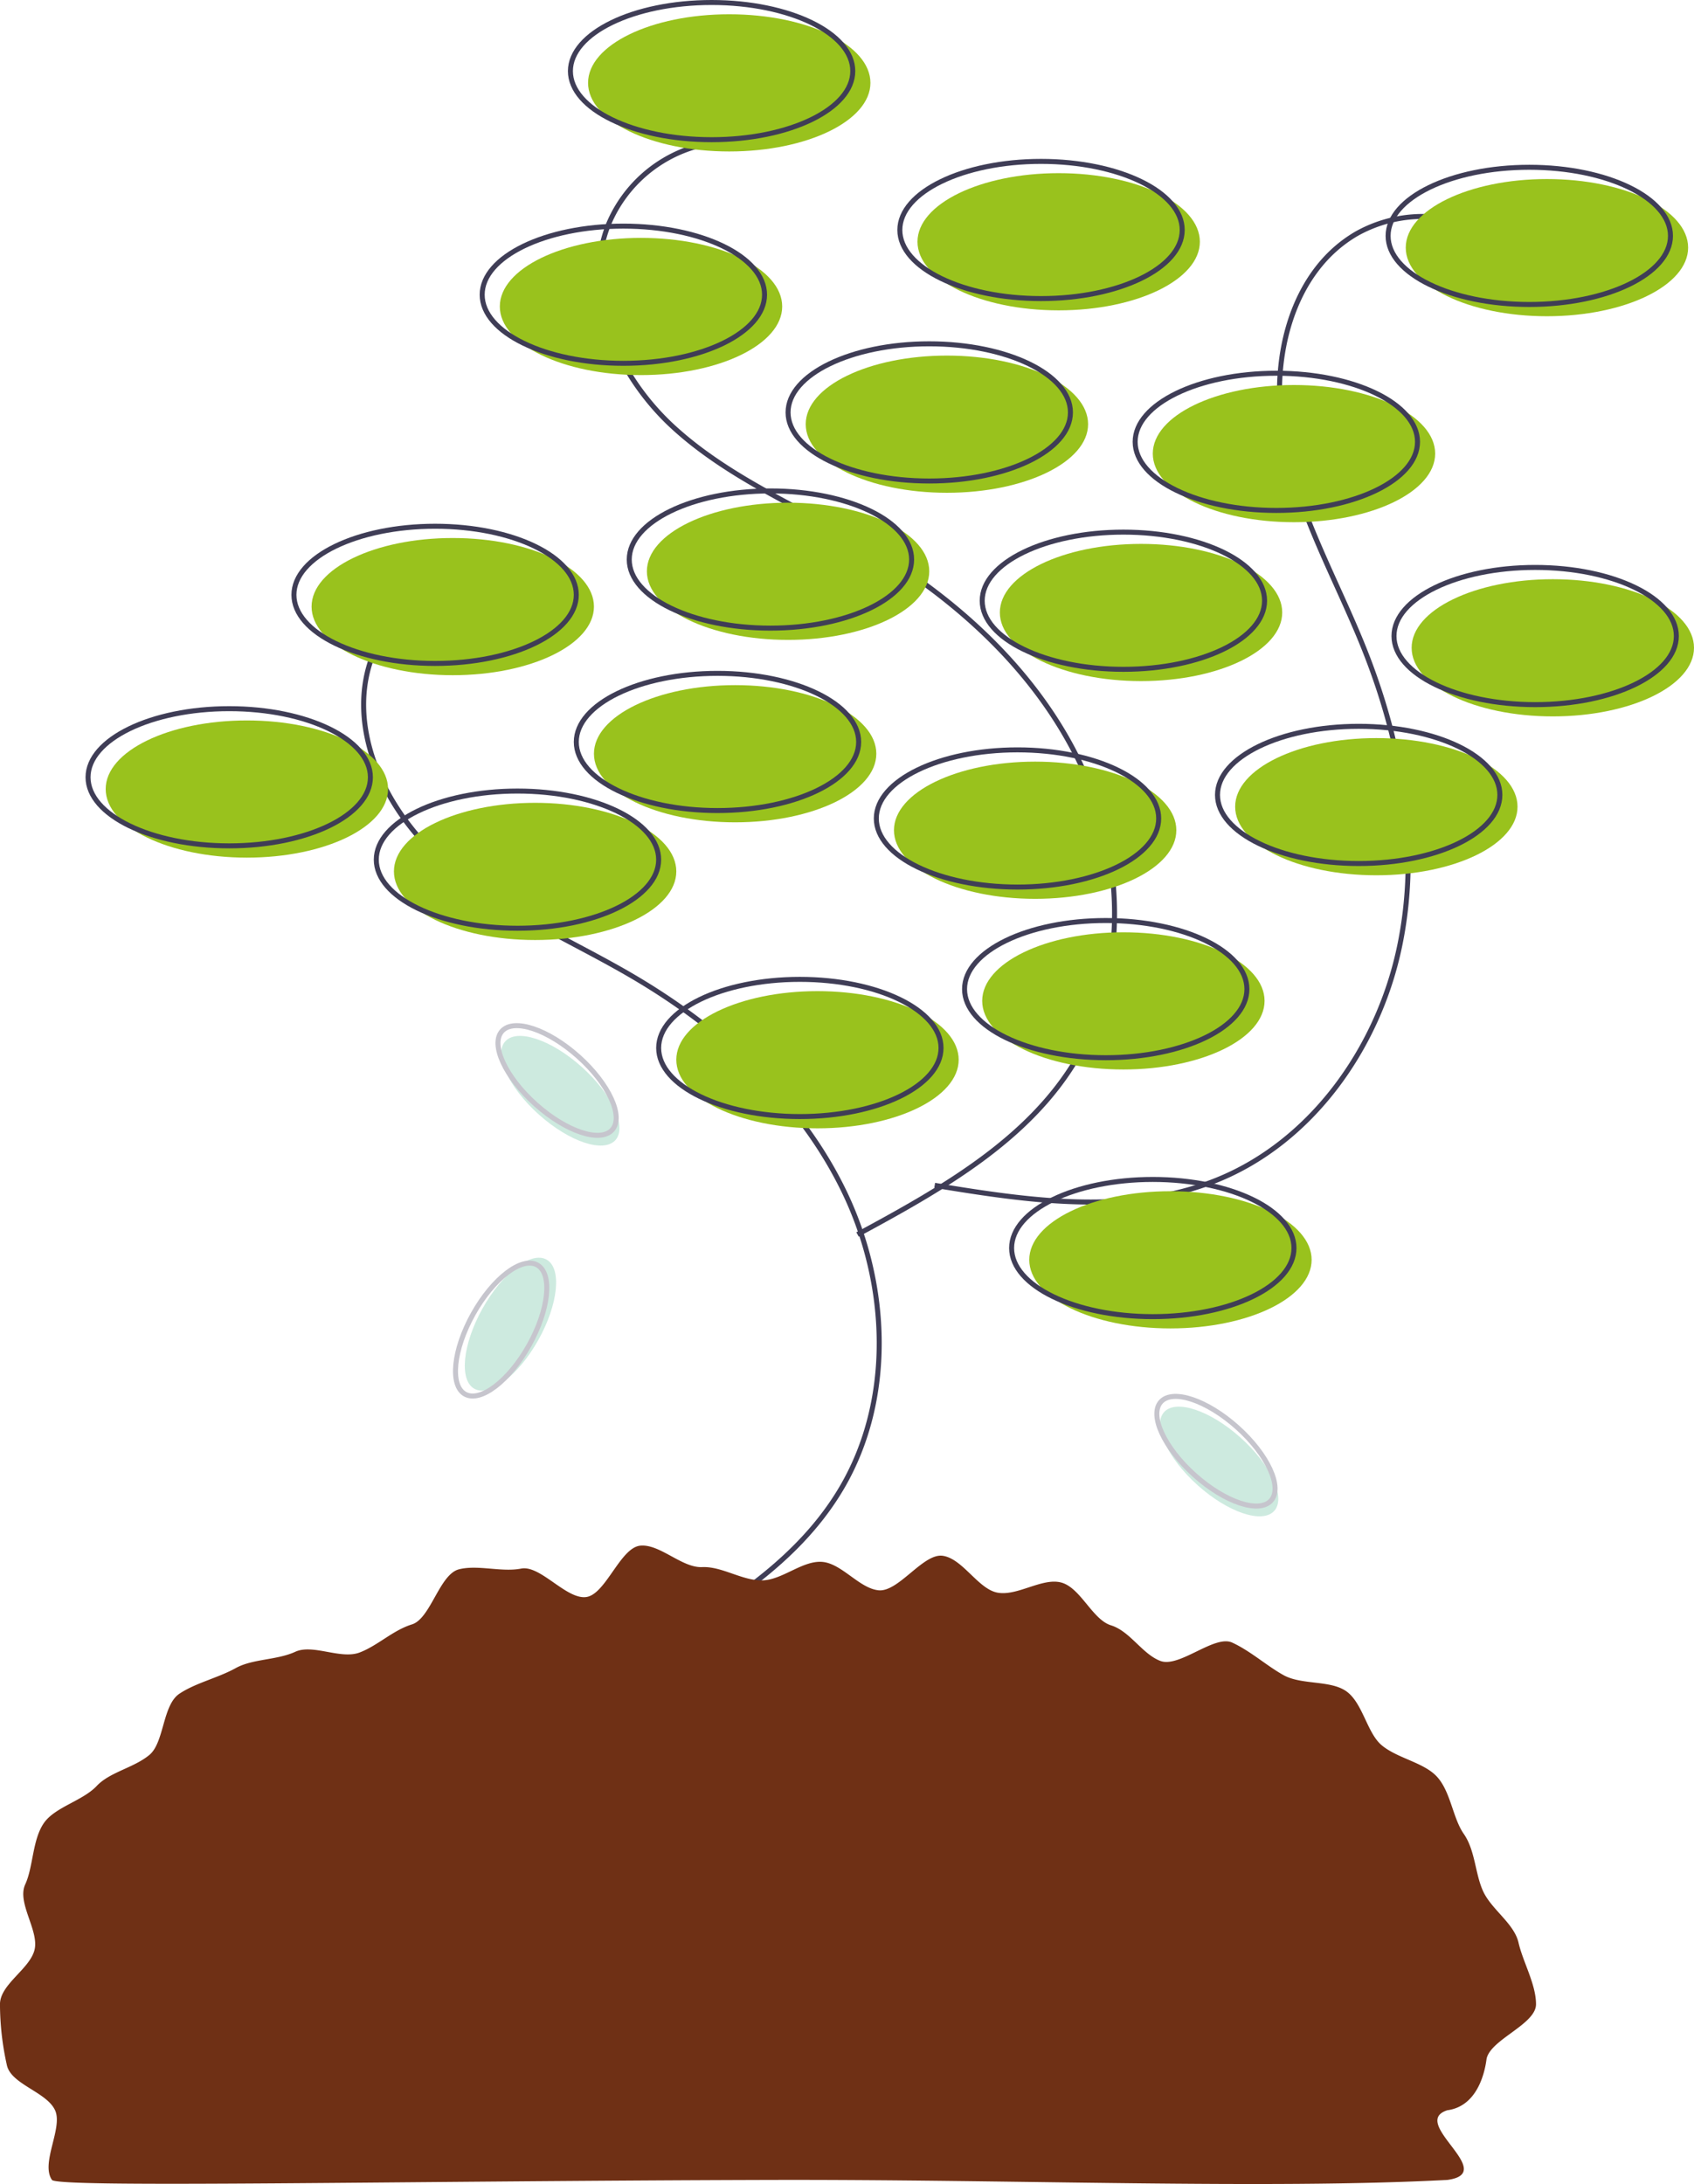 <svg xmlns="http://www.w3.org/2000/svg" width="338.828" height="436.683" viewBox="0 0 338.828 436.683">
  <g id="undraw_environment_iaus" transform="translate(-547.172)">
    <path id="Path_14" data-name="Path 14" d="M802.239,236.779a27.041,27.041,0,0,0-23.309,16.3c-5.828,14.089,1.676,30.638,12.942,40.912s25.737,16.146,38.886,23.865c17.661,10.368,33.53,24.76,42.367,43.234s9.776,41.359-.611,59.008c-9.641,16.381-27.171,26.186-43.891,35.228" transform="translate(-157 -122.599)" fill="none" stroke="#3f3d56" stroke-miterlimit="10" stroke-width="1"/>
    <path id="Path_15" data-name="Path 15" d="M849.3,150.885A27.041,27.041,0,0,0,826,167.182c-5.828,14.089,1.676,30.638,12.942,40.912s25.737,16.146,38.886,23.865c17.661,10.368,33.53,24.76,42.367,43.234s9.776,41.359-.611,59.008c-9.641,16.381-27.171,26.186-43.891,35.228" transform="translate(-157 -122.599)" fill="none" stroke="#3f3d56" stroke-miterlimit="10" stroke-width="1"/>
    <path id="Path_16" data-name="Path 16" d="M1004.051,170.64a27.041,27.041,0,0,0-28.408-1.382c-13.233,7.572-17.431,25.252-14.812,40.272s10.467,28.523,16.138,42.675c7.618,19.009,11.356,40.1,7.034,60.122s-17.588,38.688-36.606,46.285c-17.652,7.051-37.515,4.072-56.271.987" transform="translate(-157 -122.599)" fill="none" stroke="#3f3d56" stroke-miterlimit="10" stroke-width="1"/>
    <ellipse id="Ellipse_1" data-name="Ellipse 1" cx="28.239" cy="13.716" rx="28.239" ry="13.716" transform="translate(682.444 198.173)" fill="#99c21d"/>
    <ellipse id="Ellipse_2" data-name="Ellipse 2" cx="28.239" cy="13.716" rx="28.239" ry="13.716" transform="translate(678.914 195.82)" fill="none" stroke="#3f3d56" stroke-miterlimit="10" stroke-width="1"/>
    <ellipse id="Ellipse_3" data-name="Ellipse 3" cx="28.239" cy="13.716" rx="28.239" ry="13.716" transform="translate(743.628 186.407)" fill="#99c21d"/>
    <ellipse id="Ellipse_4" data-name="Ellipse 4" cx="28.239" cy="13.716" rx="28.239" ry="13.716" transform="translate(740.098 184.054)" fill="none" stroke="#3f3d56" stroke-miterlimit="10" stroke-width="1"/>
    <ellipse id="Ellipse_5" data-name="Ellipse 5" cx="28.239" cy="13.716" rx="28.239" ry="13.716" transform="translate(753.041 238.179)" fill="#99c21d"/>
    <ellipse id="Ellipse_6" data-name="Ellipse 6" cx="28.239" cy="13.716" rx="28.239" ry="13.716" transform="translate(749.511 235.825)" fill="none" stroke="#3f3d56" stroke-miterlimit="10" stroke-width="1"/>
    <ellipse id="Ellipse_7" data-name="Ellipse 7" cx="28.239" cy="13.716" rx="28.239" ry="13.716" transform="translate(747.158 108.75)" fill="#99c21d"/>
    <ellipse id="Ellipse_8" data-name="Ellipse 8" cx="28.239" cy="13.716" rx="28.239" ry="13.716" transform="translate(743.628 106.396)" fill="none" stroke="#3f3d56" stroke-miterlimit="10" stroke-width="1"/>
    <ellipse id="Ellipse_9" data-name="Ellipse 9" cx="28.239" cy="13.716" rx="28.239" ry="13.716" transform="translate(676.56 100.513)" fill="#99c21d"/>
    <ellipse id="Ellipse_10" data-name="Ellipse 10" cx="28.239" cy="13.716" rx="28.239" ry="13.716" transform="translate(673.031 98.16)" fill="none" stroke="#3f3d56" stroke-miterlimit="10" stroke-width="1"/>
    <ellipse id="Ellipse_11" data-name="Ellipse 11" cx="28.239" cy="13.716" rx="28.239" ry="13.716" transform="translate(708.329 71.098)" fill="#99c21d"/>
    <ellipse id="Ellipse_12" data-name="Ellipse 12" cx="28.239" cy="13.716" rx="28.239" ry="13.716" transform="translate(704.799 68.744)" fill="none" stroke="#3f3d56" stroke-miterlimit="10" stroke-width="1"/>
    <ellipse id="Ellipse_13" data-name="Ellipse 13" cx="28.239" cy="13.716" rx="28.239" ry="13.716" transform="translate(777.75 76.981)" fill="#99c21d"/>
    <ellipse id="Ellipse_14" data-name="Ellipse 14" cx="28.239" cy="13.716" rx="28.239" ry="13.716" transform="translate(774.22 74.627)" fill="none" stroke="#3f3d56" stroke-miterlimit="10" stroke-width="1"/>
    <ellipse id="Ellipse_15" data-name="Ellipse 15" cx="28.239" cy="13.716" rx="28.239" ry="13.716" transform="translate(829.522 115.809)" fill="#99c21d"/>
    <ellipse id="Ellipse_16" data-name="Ellipse 16" cx="28.239" cy="13.716" rx="28.239" ry="13.716" transform="translate(825.992 113.456)" fill="none" stroke="#3f3d56" stroke-miterlimit="10" stroke-width="1"/>
    <ellipse id="Ellipse_17" data-name="Ellipse 17" cx="28.239" cy="13.716" rx="28.239" ry="13.716" transform="translate(647.145 47.565)" fill="#99c21d"/>
    <ellipse id="Ellipse_18" data-name="Ellipse 18" cx="28.239" cy="13.716" rx="28.239" ry="13.716" transform="translate(643.615 45.212)" fill="none" stroke="#3f3d56" stroke-miterlimit="10" stroke-width="1"/>
    <ellipse id="Ellipse_19" data-name="Ellipse 19" cx="28.239" cy="13.716" rx="28.239" ry="13.716" transform="translate(664.794 2.853)" fill="#99c21d"/>
    <ellipse id="Ellipse_20" data-name="Ellipse 20" cx="28.239" cy="13.716" rx="28.239" ry="13.716" transform="translate(661.264 0.5)" fill="none" stroke="#3f3d56" stroke-miterlimit="10" stroke-width="1"/>
    <ellipse id="Ellipse_21" data-name="Ellipse 21" cx="28.239" cy="13.716" rx="28.239" ry="13.716" transform="translate(828.345 35.799)" fill="#99c21d"/>
    <ellipse id="Ellipse_22" data-name="Ellipse 22" cx="28.239" cy="13.716" rx="28.239" ry="13.716" transform="translate(824.815 33.446)" fill="none" stroke="#3f3d56" stroke-miterlimit="10" stroke-width="1"/>
    <ellipse id="Ellipse_23" data-name="Ellipse 23" cx="28.239" cy="13.716" rx="28.239" ry="13.716" transform="translate(568.311 144.048)" fill="#99c21d"/>
    <ellipse id="Ellipse_24" data-name="Ellipse 24" cx="28.239" cy="13.716" rx="28.239" ry="13.716" transform="translate(564.781 141.695)" fill="none" stroke="#3f3d56" stroke-miterlimit="10" stroke-width="1"/>
    <ellipse id="Ellipse_25" data-name="Ellipse 25" cx="28.239" cy="13.716" rx="28.239" ry="13.716" transform="translate(665.971 136.989)" fill="#99c21d"/>
    <ellipse id="Ellipse_26" data-name="Ellipse 26" cx="28.239" cy="13.716" rx="28.239" ry="13.716" transform="translate(662.441 134.635)" fill="none" stroke="#3f3d56" stroke-miterlimit="10" stroke-width="1"/>
    <ellipse id="Ellipse_27" data-name="Ellipse 27" cx="28.239" cy="13.716" rx="28.239" ry="13.716" transform="translate(794.223 147.578)" fill="#99c21d"/>
    <ellipse id="Ellipse_28" data-name="Ellipse 28" cx="28.239" cy="13.716" rx="28.239" ry="13.716" transform="translate(790.693 145.225)" fill="none" stroke="#3f3d56" stroke-miterlimit="10" stroke-width="1"/>
    <ellipse id="Ellipse_29" data-name="Ellipse 29" cx="28.239" cy="13.716" rx="28.239" ry="13.716" transform="translate(725.979 152.285)" fill="#99c21d"/>
    <ellipse id="Ellipse_30" data-name="Ellipse 30" cx="28.239" cy="13.716" rx="28.239" ry="13.716" transform="translate(722.449 149.932)" fill="none" stroke="#3f3d56" stroke-miterlimit="10" stroke-width="1"/>
    <ellipse id="Ellipse_31" data-name="Ellipse 31" cx="28.239" cy="13.716" rx="28.239" ry="13.716" transform="translate(730.685 34.622)" fill="#99c21d"/>
    <ellipse id="Ellipse_32" data-name="Ellipse 32" cx="28.239" cy="13.716" rx="28.239" ry="13.716" transform="translate(727.155 32.269)" fill="none" stroke="#3f3d56" stroke-miterlimit="10" stroke-width="1"/>
    <ellipse id="Ellipse_33" data-name="Ellipse 33" cx="28.239" cy="13.716" rx="28.239" ry="13.716" transform="translate(609.493 107.573)" fill="#99c21d"/>
    <ellipse id="Ellipse_34" data-name="Ellipse 34" cx="28.239" cy="13.716" rx="28.239" ry="13.716" transform="translate(605.963 105.22)" fill="none" stroke="#3f3d56" stroke-miterlimit="10" stroke-width="1"/>
    <ellipse id="Ellipse_35" data-name="Ellipse 35" cx="28.239" cy="13.716" rx="28.239" ry="13.716" transform="translate(625.965 160.521)" fill="#99c21d"/>
    <ellipse id="Ellipse_36" data-name="Ellipse 36" cx="28.239" cy="13.716" rx="28.239" ry="13.716" transform="translate(622.436 158.168)" fill="none" stroke="#3f3d56" stroke-miterlimit="10" stroke-width="1"/>
    <g id="Group_1" data-name="Group 1" opacity="0.3">
      <ellipse id="Ellipse_37" data-name="Ellipse 37" cx="14.794" cy="6.407" rx="14.794" ry="6.407" transform="translate(636.461 274.552) rotate(-60.799)" fill="#57b894"/>
      <ellipse id="Ellipse_38" data-name="Ellipse 38" cx="14.794" cy="6.407" rx="14.794" ry="6.407" transform="translate(634.599 275.63) rotate(-60.799)" fill="none" stroke="#3f3d56" stroke-miterlimit="10" stroke-width="1"/>
    </g>
    <g id="Group_2" data-name="Group 2" opacity="0.3">
      <ellipse id="Ellipse_39" data-name="Ellipse 39" cx="6.407" cy="14.794" rx="6.407" ry="14.794" transform="matrix(0.667, -0.745, 0.745, 0.667, 775.731, 287.125)" fill="#57b894"/>
      <ellipse id="Ellipse_40" data-name="Ellipse 40" cx="6.407" cy="14.794" rx="6.407" ry="14.794" transform="matrix(0.667, -0.745, 0.745, 0.667, 775.086, 285.072)" fill="none" stroke="#3f3d56" stroke-miterlimit="10" stroke-width="1"/>
    </g>
    <g id="Group_3" data-name="Group 3" opacity="0.3">
      <ellipse id="Ellipse_41" data-name="Ellipse 41" cx="6.407" cy="14.794" rx="6.407" ry="14.794" transform="matrix(0.667, -0.745, 0.745, 0.667, 643.949, 212.997)" fill="#57b894"/>
      <ellipse id="Ellipse_42" data-name="Ellipse 42" cx="6.407" cy="14.794" rx="6.407" ry="14.794" transform="matrix(0.667, -0.745, 0.745, 0.667, 643.304, 210.945)" fill="none" stroke="#3f3d56" stroke-miterlimit="10" stroke-width="1"/>
    </g>
    <path id="Path_11" data-name="Path 11" d="M1011.4,523.337c0,4.01-8.993,6.987-9.877,10.856-.1.441-.864,9.411-7.856,10.34-7.762,2.476,10.375,12.533,0,13.933-36.043,1.9-87.077-.131-135.523,0-74.14.2-142.443,1.625-143.577,0-2.333-3.34,2.245-10.4.617-13.933-1.69-3.664-8.756-5.152-9.632-8.989a56.433,56.433,0,0,1-1.384-12.207c0-4.01,6.043-7.075,6.927-10.943.877-3.837-3.571-9.348-1.88-13.012,1.629-3.531,1.421-8.959,3.754-12.3,2.215-3.171,7.742-4.415,10.548-7.389,2.652-2.812,7.4-3.6,10.543-6.21,2.977-2.476,2.6-9.942,5.983-12.221,3.219-2.167,7.712-3.156,11.273-5.129,3.4-1.886,8.217-1.568,11.907-3.263,3.542-1.627,9.091,1.579,12.878.14,3.652-1.388,6.614-4.421,10.476-5.623,3.737-1.163,5.493-10.035,9.409-11.014,3.8-.951,8.481.628,12.437-.141,3.854-.749,9.04,6.251,13.025,5.684,3.892-.554,6.8-9.9,10.806-10.27,3.918-.365,8.337,4.475,12.349,4.29,3.935-.181,7.886,2.655,11.9,2.655s8.012-3.892,11.946-3.711c4.013.184,7.551,5.327,11.469,5.692,4,.373,8.919-7.45,12.811-6.9,3.985.567,7.064,6.614,10.918,7.363,3.957.769,8.912-2.986,12.716-2.034,3.916.979,6.273,7.407,10.01,8.57,3.861,1.2,6.24,5.736,9.892,7.124,3.788,1.439,10.823-5.294,14.366-3.667,3.69,1.7,6.878,4.628,10.28,6.514,3.56,1.973,9.22.981,12.439,3.148,3.385,2.279,4.218,8.4,7.195,10.874,3.143,2.614,8.327,3.4,10.98,6.213,2.805,2.974,3.2,8.3,5.41,11.476,2.333,3.34,2.26,7.969,3.888,11.5,1.69,3.664,6.2,6.435,7.078,10.271C1008.786,514.9,1011.4,519.328,1011.4,523.337Z" transform="translate(-157 -122.599)" fill="#6f3015"/>
  </g>
</svg>
